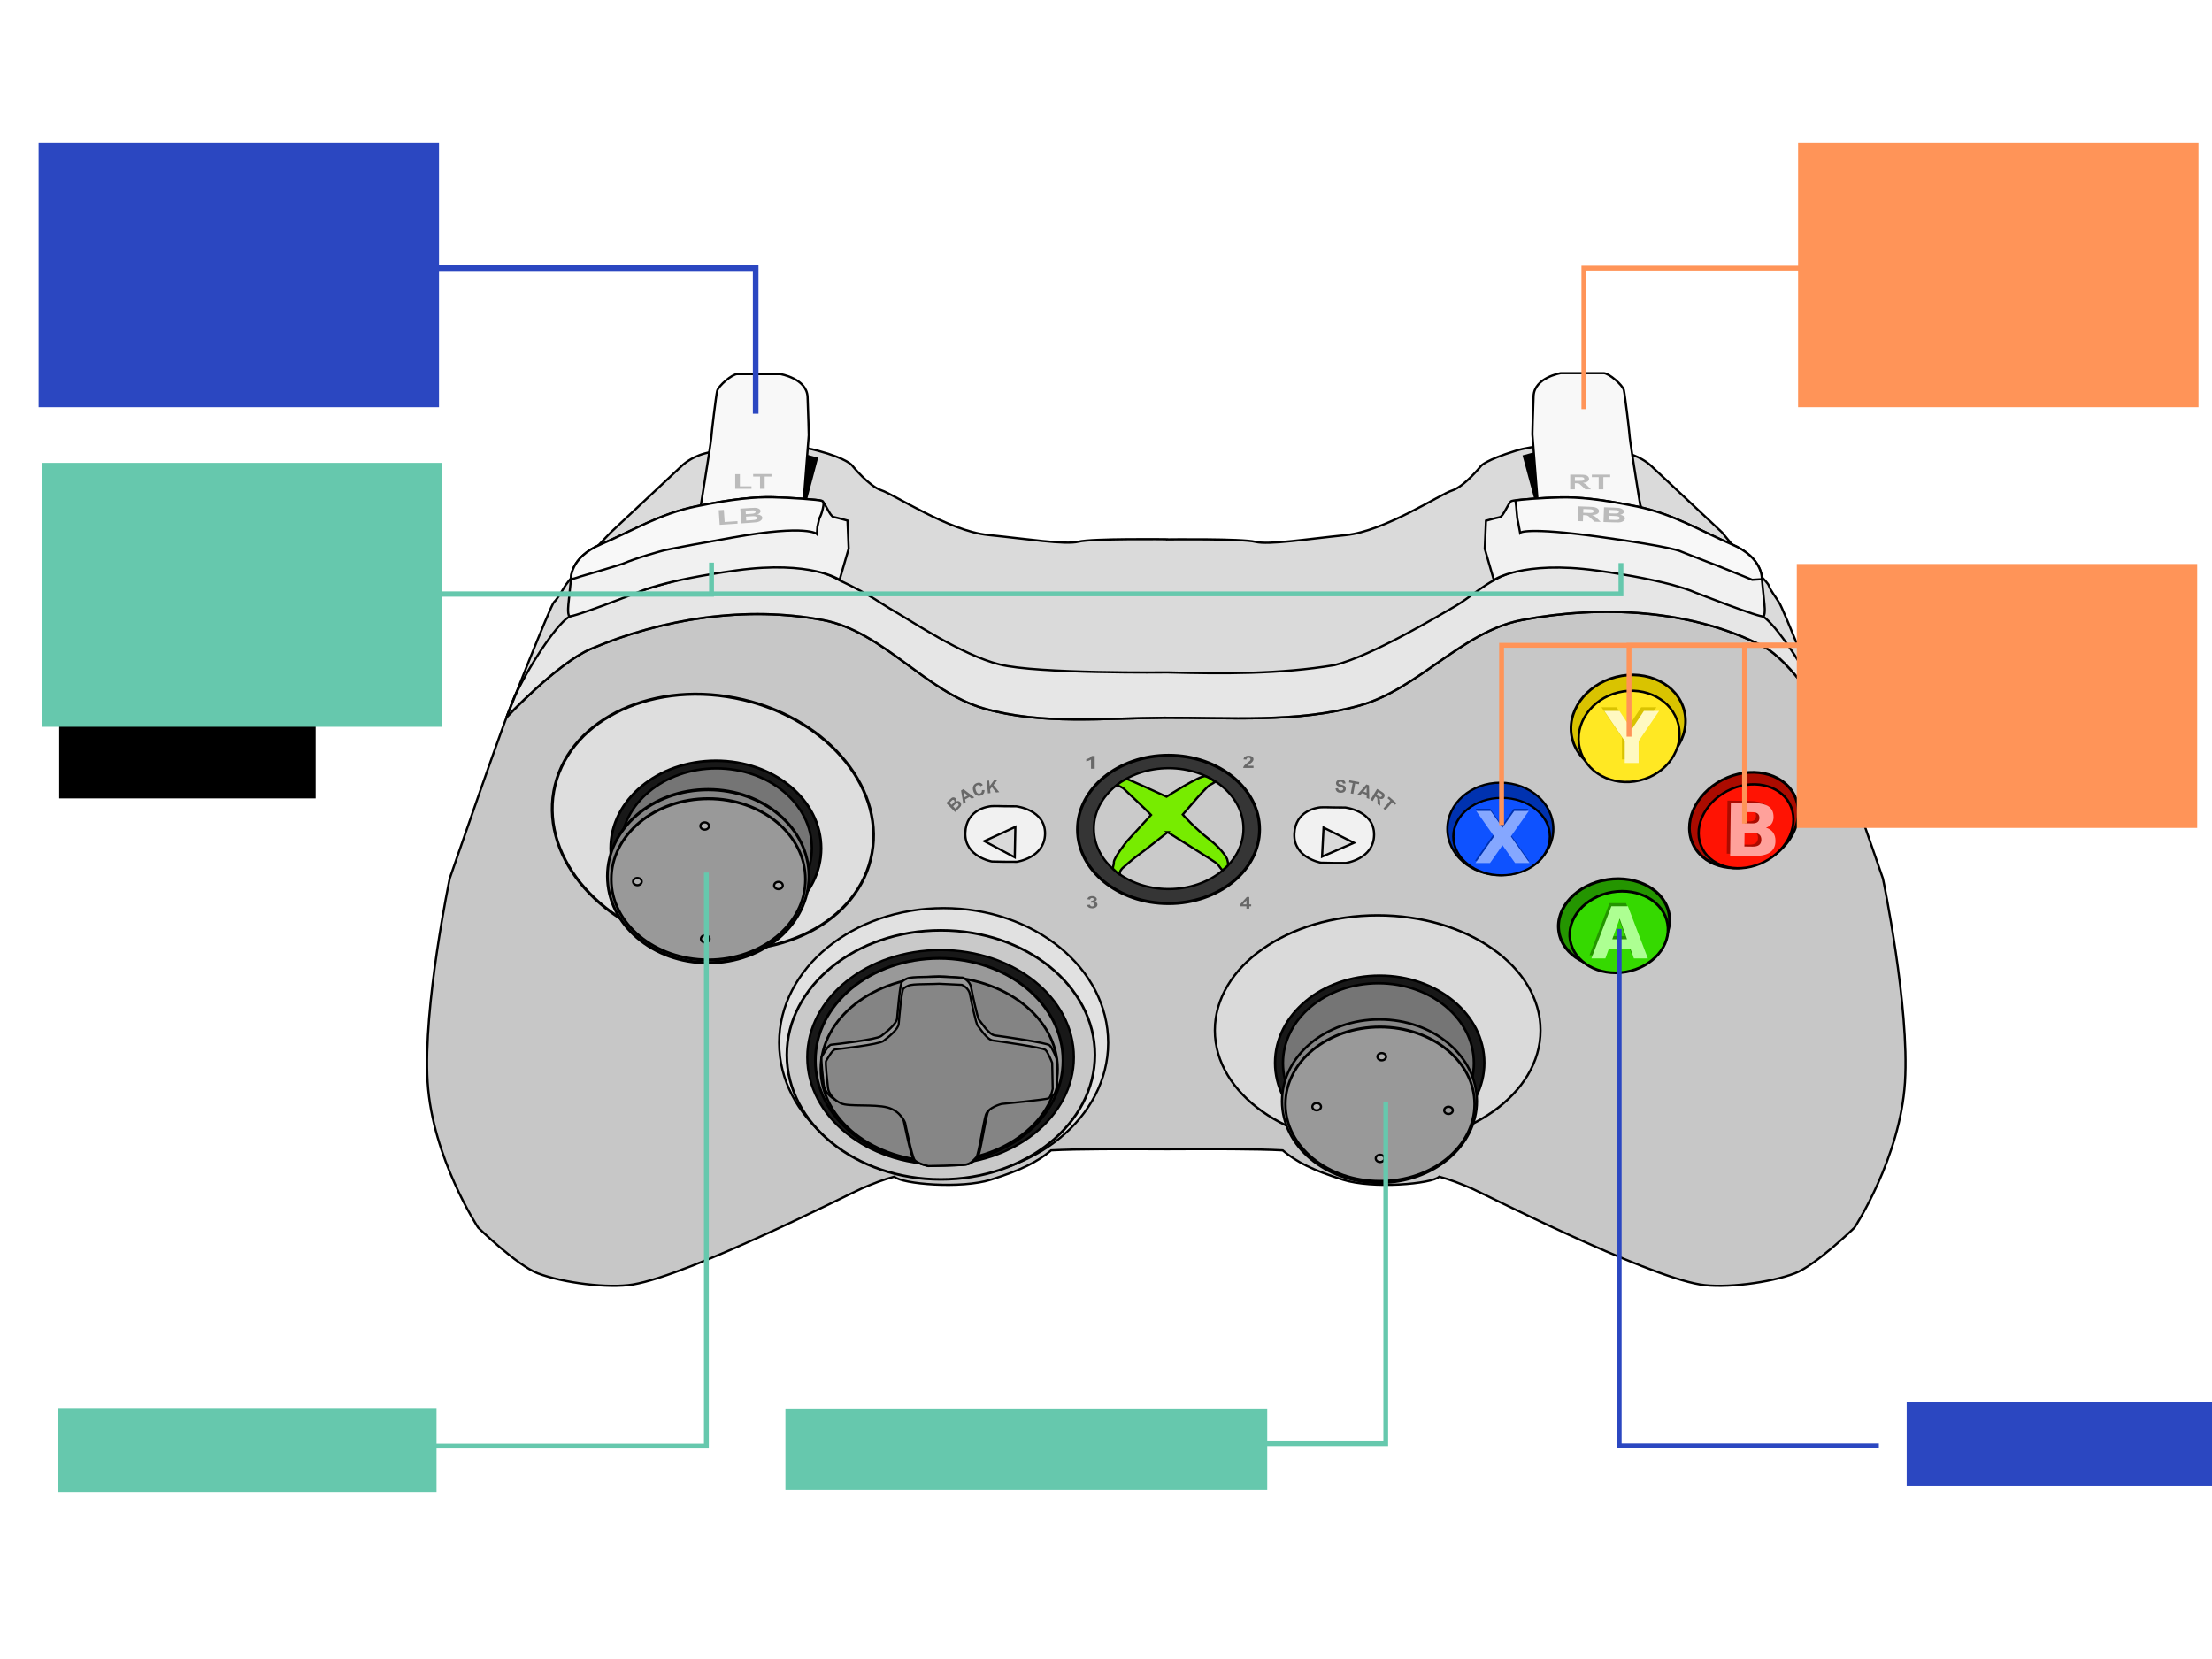 <?xml version="1.0" encoding="UTF-8" standalone="no"?>
<!-- Created with Inkscape (http://www.inkscape.org/) -->

<svg
   xmlns:dc="http://purl.org/dc/elements/1.1/"
   xmlns:cc="http://creativecommons.org/ns#"
   xmlns:rdf="http://www.w3.org/1999/02/22-rdf-syntax-ns#"
   xmlns:svg="http://www.w3.org/2000/svg"
   xmlns="http://www.w3.org/2000/svg"
   xmlns:sodipodi="http://sodipodi.sourceforge.net/DTD/sodipodi-0.dtd"
   xmlns:inkscape="http://www.inkscape.org/namespaces/inkscape"
   version="1.1"
   width="1000"
   height="750"
   id="svg3023"
   inkscape:version="0.92.2 (5c3e80d, 2017-08-06)"
   sodipodi:docname="Xbox_Controller.svg"
   inkscape:export-filename="D:\git\guile-wars-unlimited\GDD\controller.png"
   inkscape:export-xdpi="300"
   inkscape:export-ydpi="300">
  <sodipodi:namedview
     pagecolor="#ffffff"
     bordercolor="#666666"
     borderopacity="1"
     objecttolerance="10"
     gridtolerance="10"
     guidetolerance="10"
     inkscape:pageopacity="0"
     inkscape:pageshadow="2"
     inkscape:window-width="1920"
     inkscape:window-height="1017"
     id="namedview105"
     showgrid="false"
     inkscape:zoom="0.89702957"
     inkscape:cx="526.25498"
     inkscape:cy="280.87119"
     inkscape:window-x="-8"
     inkscape:window-y="-8"
     inkscape:window-maximized="1"
     inkscape:current-layer="svg3023"
     showguides="true"
     inkscape:guide-bbox="true" />
  <defs
     id="defs3025">
    <inkscape:path-effect
       effect="bend_path"
       id="path-effect3820"
       is_visible="true"
       bendpath="M 0,0 H 1"
       prop_scale="1"
       scale_y_rel="false"
       vertical="false" />
  </defs>
  <g
     id="layer1"
     transform="translate(146.162,-139.517)">
    <path
       d="m 200.946,395.582 c -29.992,-0.22 -72.465,16.989 -89.292,23.661 -4.788,1.899 -17.392,18.814 -25.217,35.257 -3.5,7.354 -29.281,82.156 -29.281,82.156 0,0 -12.143,57.839 -10,92.125 C 49.299,663.067 70,694.5 70,694.5 c 0,0 17.557,17.1 27,20.688 11.302,4.293 31.854,6.91 43,5.031 25.866,-4.359 98.438,-41.295 103.438,-43.438 5,-2.143 9.917,-4.1 14.688,-5.312 3.519,3.343 30.116,5.629 43.688,1.344 13.571,-4.286 20.918,-7.947 27.219,-13.25 11.761,-0.637 32.973,-0.601 52.406,-0.5 19.394,-0.101 40.544,-0.137 52.281,0.5 6.288,5.302 13.612,8.965 27.156,13.25 13.544,4.285 40.113,1.999 43.625,-1.344 4.761,1.212 9.635,3.17 14.625,5.312 4.99,2.142 77.436,39.079 103.25,43.438 11.123,1.878 31.627,-0.77 42.906,-5.062 9.424,-3.587 26.938,-20.656 26.938,-20.656 0,0 20.674,-31.41 22.812,-65.688 2.139,-34.278 -9.969,-92.125 -9.969,-92.125 0,0 -25.726,-74.773 -29.219,-82.125 -7.809,-16.44 -21.039,-34.913 -25.817,-36.811 -12.279,-4.878 -36.23,-16.619 -63.119,-20.786 -16.694,-2.588 -36.596,-2.901 -50.752,1.724 -9.547,3.119 -17.962,11.176 -24.281,14.777 -7.38,4.205 -37.514,22.432 -54.622,26.717 -24.915,4.167 -50.53,3.976 -75.562,3.318 0,0 -58.828,0.684 -75.971,-3.601 -17.143,-4.286 -40.015,-19.758 -47.411,-23.964 -6.332,-3.601 -10.845,-7.526 -24.955,-14.165 -10.907,-6.361 -22.634,-6.187 -32.406,-6.188 z"
       id="path3048"
       style="fill:#c7c7c7;fill-opacity:1;stroke:#000000;stroke-width:1px;stroke-linecap:butt;stroke-linejoin:miter;stroke-opacity:1"
       inkscape:connector-curvature="0" />
    <path
       d="m 356.836,629.108 c 0,33.613 -33.298,60.862 -74.372,60.862 -41.075,0 -74.372,-27.249 -74.372,-60.862 0,-33.613 33.298,-60.862 74.372,-60.862 41.075,0 74.372,27.249 74.372,60.862 z"
       transform="translate(-2.02,-18.183)"
       id="path5191"
       style="fill:#e1e1e1;fill-opacity:1;stroke:#000000;stroke-width:0.999;stroke-miterlimit:4;stroke-opacity:1"
       inkscape:connector-curvature="0" />
    <path
       d="m 322.5,617.362 c 0,26.825 -27.183,48.571 -60.714,48.571 -33.532,0 -60.714,-21.746 -60.714,-48.571 0,-26.825 27.183,-48.571 60.714,-48.571 33.532,0 60.714,21.746 60.714,48.571 z"
       transform="matrix(1.147,0,0,1.159,-21.086,-99.127)"
       id="path5189"
       style="fill:#c9c9c9;fill-opacity:1;stroke:#000000;stroke-width:0.999;stroke-miterlimit:4;stroke-opacity:1"
       inkscape:connector-curvature="0" />
    <path
       d="m 201.312,340.719 c -12.735,0.279 -24.74,2.676 -28.844,3.781 -6.566,1.768 -10.344,5.562 -10.344,5.562 l -32.062,30.031 c 0,0 -5.044,5.188 -5.549,5.819 -6.491,8.114 -7.954,8.203 -8.964,10.223 -1.01,2.02 -4.314,5.429 -5.956,7.829 -1.038,1.517 -3.766,6.46 -5.281,7.723 -1.515,1.263 -21.469,52.094 -21.469,52.094 0,0 23.015,-24.473 38.04,-30.871 32.52,-13.846 70.519,-19.707 105.231,-13.043 27.173,5.216 46.125,32.427 72.741,39.989 26.055,7.403 54.067,4.301 81.153,4.143 29.584,-0.172 60.098,2.444 88.579,-5.559 26.585,-7.469 46.158,-33.463 73.285,-38.632 35.899,-6.84 76.518,-4.886 108.988,11.882 12.734,6.576 28.545,32.152 28.545,32.152 0,0 -19.894,-50.863 -21.406,-52.125 -1.133,-1.894 -4.019,-5.671 -4.524,-7.439 -0.504,-1.767 -6.968,-7.198 -7.976,-9.217 -1.008,-2.02 -1.023,-0.239 -7.67,-8.203 -2.001,-2.398 -5.549,-6.703 -5.549,-6.703 l -32,-30.031 c 0,0 -3.791,-3.795 -10.344,-5.562 -6.553,-1.767 -33.232,-6.699 -50.906,-1.25 -13.665,4.213 -15.625,6.812 -15.625,6.812 0,0 -7.549,9.358 -13.094,11.125 -5.545,1.767 -30.483,18.42 -48.125,20.188 -17.642,1.767 -34.795,4.546 -40.844,3.031 -6.049,-1.515 -39.906,-1.094 -39.906,-1.094 v -0.062 c 0,0 -33.939,-0.421 -40,1.094 -6.061,1.515 -23.229,-1.263 -40.906,-3.031 -17.678,-1.768 -42.694,-18.451 -48.25,-20.219 -5.556,-1.768 -13.125,-11.094 -13.125,-11.094 0,0 -1.885,-3.095 -15.656,-6.812 -6.709,-1.811 -14.546,-2.698 -22.188,-2.531 z"
       id="path4939"
       style="fill:#dadada;fill-opacity:1;stroke:#000000;stroke-width:1px;stroke-linecap:butt;stroke-linejoin:miter;stroke-opacity:1"
       inkscape:connector-curvature="0" />
    <path
       d="m 177.637,334.645 45.482,12.134 -12.358,46.463 -42.446,-10.705 z"
       id="rect5193"
       style="fill:#000000;fill-opacity:1;stroke:#000000;stroke-width:0.98;stroke-miterlimit:4;stroke-opacity:1"
       inkscape:connector-curvature="0" />
    <path
       d="m 168.75,379.862 c 0,0 6.429,-39.464 6.607,-42.143 0.179,-2.679 2.143,-19.107 2.679,-21.429 0.536,-2.321 6.786,-7.679 9.107,-7.679 2.321,0 19.464,0 19.464,0 0,0 11.964,1.964 12.321,10.357 0.357,8.393 0.536,17.321 0.536,17.321 L 216.25,377.362 Z"
       id="path4945"
       style="fill:#f8f8f8;fill-opacity:1;stroke:#000000;stroke-width:1px;stroke-linecap:butt;stroke-linejoin:miter;stroke-opacity:1"
       inkscape:connector-curvature="0" />
    <path
       d="m 563.906,395.094 c -10.005,-0.049 -19.787,0.993 -27.75,3.594 -9.547,3.119 -17.962,11.181 -24.281,14.781 -7.38,4.205 -37.517,22.434 -54.625,26.719 -24.915,4.167 -50.53,3.971 -75.562,3.312 0,0 -58.826,0.692 -75.969,-3.594 -17.143,-4.286 -40.011,-19.762 -47.406,-23.969 -6.332,-3.601 -10.765,-7.42 -24.876,-14.059 -10.907,-6.361 -22.727,-6.284 -32.499,-6.285 -29.992,-0.22 -72.454,15.848 -89.281,22.52 -4.703,1.865 -16.932,19.348 -24.781,35.511 -2.301,5.803 -4.031,10.156 -4.031,10.156 0,0 23.006,-24.478 38.031,-30.875 32.52,-13.846 70.538,-19.695 105.25,-13.031 27.173,5.216 46.103,32.407 72.719,39.969 26.055,7.403 54.07,4.314 81.156,4.156 29.584,-0.172 60.112,2.44 88.594,-5.562 26.585,-7.469 46.155,-33.457 73.281,-38.625 35.899,-6.84 76.529,-4.893 109,11.875 12.734,6.576 28.531,32.156 28.531,32.156 0,0 -1.712,-4.333 -4,-10.125 -7.854,-16.22 -20.679,-34.103 -25.375,-35.969 -12.279,-4.878 -36.236,-16.614 -63.125,-20.781 -7.304,-1.132 -15.218,-1.837 -23,-1.875 z"
       id="path5180"
       style="fill:#f3f3f3;fill-opacity:0.452;stroke:#000000;stroke-width:1px;stroke-linecap:butt;stroke-linejoin:miter;stroke-opacity:1"
       inkscape:connector-curvature="0" />
    <path
       d="m 110.893,411.826 1.071,-10.536 c 0,0 -0.714,-9.643 13.571,-15.714 14.286,-6.071 26.429,-13.75 43.036,-17.143 16.607,-3.393 26.607,-4.286 34.643,-4.107 8.036,0.179 20.714,1.071 22.143,1.607 1.429,0.536 3.571,6.964 5.357,7.321 1.786,0.357 6.25,1.607 6.25,1.607 l 0.536,12.679 -4.107,14.107 c 0,0 -12.857,-8.929 -46.607,-4.286 -33.75,4.643 -44.286,9.821 -44.286,9.821 0,0 -30.179,11.786 -31.25,10.893 -1.071,-0.893 -0.357,-6.25 -0.357,-6.25 z"
       id="path4943"
       style="fill:#f1f1f1;fill-opacity:1;stroke:#000000;stroke-width:1px;stroke-linecap:butt;stroke-linejoin:miter;stroke-opacity:1"
       inkscape:connector-curvature="0" />
    <path
       d="m 434.201,474.967 h 45.133 v 48.09 h -45.133 z"
       transform="rotate(-15.07)"
       id="rect5196"
       style="fill:#000000;fill-opacity:1;stroke:#000000;stroke-width:0.999;stroke-miterlimit:4;stroke-opacity:1"
       inkscape:connector-curvature="0" />
    <path
       d="m 597.214,379.423 c 0,0 -6.416,-39.455 -6.594,-42.133 -0.178,-2.678 -2.138,-19.103 -2.673,-21.424 -0.535,-2.321 -6.772,-7.677 -9.089,-7.677 -2.317,0 -19.425,0 -19.425,0 0,0 -11.94,1.964 -12.297,10.355 -0.356,8.391 -0.535,17.317 -0.535,17.317 l 3.208,41.062 z"
       id="path4951"
       style="fill:#f8f8f8;fill-opacity:1;stroke:#000000;stroke-width:0.999px;stroke-linecap:butt;stroke-linejoin:miter;stroke-opacity:1"
       inkscape:connector-curvature="0" />
    <path
       d="m 651.418,411.884 -1.069,-10.533 c 0,0 0.713,-9.641 -13.544,-15.711 -14.257,-6.07 -26.375,-13.747 -42.949,-17.139 -16.574,-3.392 -26.553,-4.285 -34.573,-4.106 -8.02,0.179 -20.672,1.071 -22.098,1.607 -1.426,0.536 -3.564,6.963 -5.346,7.32 -1.782,0.357 -6.237,1.607 -6.237,1.607 l -0.535,12.676 4.099,14.104 c 0,0 12.831,-8.926 46.513,-4.285 33.682,4.642 44.196,9.819 44.196,9.819 0,0 30.118,11.783 31.187,10.89 1.069,-0.893 0.356,-6.249 0.356,-6.249 z"
       id="path4953"
       style="fill:#f1f1f1;fill-opacity:1;stroke:#000000;stroke-width:0.999;stroke-linecap:butt;stroke-linejoin:miter;stroke-miterlimit:4;stroke-dasharray:none;stroke-opacity:1"
       inkscape:connector-curvature="0" />
    <path
       d="m 555.714,521.648 c 0,9.665 -8.475,17.5 -18.929,17.5 -10.454,0 -18.929,-7.835 -18.929,-17.5 0,-9.665 8.475,-17.5 18.929,-17.5 10.454,0 18.929,7.835 18.929,17.5 z"
       transform="matrix(1.265,0,0,1.195,-146.919,-109.104)"
       id="path4957"
       style="fill:#0032b0;fill-opacity:1;stroke:#000000;stroke-width:0.812;stroke-miterlimit:4;stroke-opacity:1"
       inkscape:connector-curvature="0" />
    <path
       d="m 555.714,521.648 c 0,9.665 -8.475,17.5 -18.929,17.5 -10.454,0 -18.929,-7.835 -18.929,-17.5 0,-9.665 8.475,-17.5 18.929,-17.5 10.454,0 18.929,7.835 18.929,17.5 z"
       transform="matrix(1.153,0,0,1,-86.221,-3.929)"
       id="path4959"
       style="fill:#0e52ff;fill-opacity:1;stroke:#000000;stroke-width:0.93;stroke-miterlimit:4;stroke-opacity:1"
       inkscape:connector-curvature="0" />
    <path
       d="m 608.393,565.487 c 0,8.334 -8.275,15.089 -18.482,15.089 -10.207,0 -18.482,-6.756 -18.482,-15.089 0,-8.334 8.275,-15.089 18.482,-15.089 10.207,0 18.482,6.756 18.482,15.089 z"
       transform="matrix(1.349,-0.208,0.201,1.303,-325.944,-57.284)"
       id="path4963"
       style="fill:#249500;fill-opacity:1;stroke:#000000;stroke-width:0.999;stroke-miterlimit:4;stroke-opacity:1"
       inkscape:connector-curvature="0" />
    <path
       d="m 608.393,565.487 c 0,8.334 -8.275,15.089 -18.482,15.089 -10.207,0 -18.482,-6.756 -18.482,-15.089 0,-8.334 8.275,-15.089 18.482,-15.089 10.207,0 18.482,6.756 18.482,15.089 z"
       transform="matrix(1.191,-0.204,0.205,1.196,-232.813,4.896)"
       id="path4961"
       style="fill:#35d900;fill-opacity:1;stroke:#000000;stroke-width:0.999;stroke-miterlimit:4;stroke-opacity:1"
       inkscape:connector-curvature="0" />
    <path
       d="m 619.643,473.344 c 0,10.405 -9.874,18.839 -22.054,18.839 -12.18,0 -22.054,-8.435 -22.054,-18.839 0,-10.405 9.874,-18.839 22.054,-18.839 12.18,0 22.054,8.435 22.054,18.839 z"
       transform="matrix(1.148,-0.288,0.288,1.146,-232.428,96.795)"
       id="path4965"
       style="fill:#d9c300;fill-opacity:1;stroke:#000000;stroke-width:0.999;stroke-miterlimit:4;stroke-opacity:1"
       inkscape:connector-curvature="0" />
    <path
       d="m 619.643,473.344 c 0,10.405 -9.874,18.839 -22.054,18.839 -12.18,0 -22.054,-8.435 -22.054,-18.839 0,-10.405 9.874,-18.839 22.054,-18.839 12.18,0 22.054,8.435 22.054,18.839 z"
       transform="matrix(1.011,-0.244,0.255,1.057,-134.558,117.914)"
       id="path4967"
       style="fill:#ffe823;fill-opacity:1;stroke:#000000;stroke-width:0.999;stroke-miterlimit:4;stroke-opacity:1"
       inkscape:connector-curvature="0" />
    <path
       d="m 685,538.612 c 0,9.369 -8.954,16.964 -20,16.964 -11.046,0 -20,-7.595 -20,-16.964 0,-9.369 8.954,-16.964 20,-16.964 11.046,0 20,7.595 20,16.964 z"
       transform="matrix(1.173,-0.491,0.44,1.135,-374.823,225.471)"
       id="path4969"
       style="fill:#ab0b00;fill-opacity:1;stroke:#000000;stroke-width:0.999;stroke-miterlimit:4;stroke-opacity:1"
       inkscape:connector-curvature="0" />
    <path
       d="m 685,538.612 c 0,9.369 -8.954,16.964 -20,16.964 -11.046,0 -20,-7.595 -20,-16.964 0,-9.369 8.954,-16.964 20,-16.964 11.046,0 20,7.595 20,16.964 z"
       transform="matrix(1.021,-0.431,0.383,0.996,-242.068,263.224)"
       id="path4971"
       style="fill:#ff1303;fill-opacity:1;stroke:#000000;stroke-width:0.999;stroke-miterlimit:4;stroke-opacity:1"
       inkscape:connector-curvature="0" />
    <path
       d="m 339.916,620.522 c 0,26.779 -26.344,48.487 -58.841,48.487 -32.497,0 -58.841,-21.709 -58.841,-48.487 0,-26.779 26.344,-48.487 58.841,-48.487 32.497,0 58.841,21.709 58.841,48.487 z"
       transform="matrix(1.024,0,0,1,-8.771,-3.03)"
       id="path5106"
       style="fill:#181818;fill-opacity:1;stroke:#000000;stroke-width:0.999;stroke-miterlimit:4;stroke-opacity:1"
       inkscape:connector-curvature="0" />
    <path
       d="m 323.929,622.005 c 0,19.823 -20.427,35.893 -45.625,35.893 -25.198,0 -45.625,-16.07 -45.625,-35.893 0,-19.823 20.427,-35.893 45.625,-35.893 25.198,0 45.625,16.07 45.625,35.893 z"
       transform="matrix(1.227,0,0,1.288,-63.065,-182.164)"
       id="path4973"
       style="fill:#999999;fill-opacity:1;stroke:#000000;stroke-width:0.999;stroke-miterlimit:4;stroke-opacity:1"
       inkscape:connector-curvature="0" />
    <path
       d="m 323.929,622.005 c 0,19.823 -20.427,35.893 -45.625,35.893 -25.198,0 -45.625,-16.07 -45.625,-35.893 0,-19.823 20.427,-35.893 45.625,-35.893 25.198,0 45.625,16.07 45.625,35.893 z"
       transform="matrix(1.173,0,0,1.162,-48.013,-99.983)"
       id="path4975"
       style="fill:#848484;fill-opacity:1;stroke:#000000;stroke-width:0.999;stroke-miterlimit:4;stroke-opacity:1"
       inkscape:connector-curvature="0" />
    <path
       d="m 415.089,517.675 c 0,12.846 -13.791,23.259 -30.804,23.259 -17.012,0 -30.804,-10.413 -30.804,-23.259 0,-12.846 13.791,-23.259 30.804,-23.259 17.012,0 30.804,10.413 30.804,23.259 z"
       transform="matrix(1.336,0,0,1.439,-131.287,-230.449)"
       id="path4977"
       style="fill:#353535;fill-opacity:1;stroke:#000000;stroke-width:0.999;stroke-miterlimit:4;stroke-opacity:1"
       inkscape:connector-curvature="0" />
    <path
       d="m 399.554,521.068 c 0,3.575 -3.718,6.473 -8.304,6.473 -4.586,0 -8.304,-2.898 -8.304,-6.473 0,-3.575 3.718,-6.473 8.304,-6.473 4.586,0 8.304,2.898 8.304,6.473 z"
       transform="matrix(4.072,0,0,4.222,-1211.005,-1685.828)"
       id="path4979"
       style="fill:#cacaca;fill-opacity:1;stroke:#000000;stroke-width:0.241;stroke-miterlimit:4;stroke-opacity:1"
       inkscape:connector-curvature="0" />
    <path
       d="m 278.4,581 10.67,0.505 c 0,0 3.22,1.263 3.788,4.419 0.418,2.322 2.904,14.142 3.662,14.773 0.758,0.631 4.167,6.566 7.197,6.945 3.03,0.379 23.36,3.283 24.622,4.419 1.263,1.136 3.157,6.061 3.157,6.061 l 0.253,12.248 c 0,0 -0.758,3.788 -1.894,4.419 -1.136,0.631 -22.097,2.652 -22.097,2.652 0,0 -6.313,1.515 -7.45,5.177 -1.136,3.662 -3.409,18.814 -4.419,19.824 -1.01,1.01 -2.399,3.157 -5.303,3.536 -2.904,0.379 -17.173,0.631 -17.173,0.631 0,0 -5.303,-1.136 -6.566,-2.904 -1.263,-1.768 -4.419,-17.425 -4.419,-17.425 0,0 -2.02,-5.556 -8.334,-7.197 -6.313,-1.641 -18.183,-0.253 -21.718,-1.894 -3.536,-1.641 -5.935,-4.672 -6.187,-7.324 -0.253,-2.652 -1.389,-11.869 -0.884,-12.627 0.505,-0.758 2.904,-5.303 4.293,-5.43 1.389,-0.126 20.456,-2.273 22.602,-3.914 2.147,-1.641 6.945,-5.43 7.197,-7.955 0.253,-2.525 1.359,-16.723 2.336,-16.731 0.803,-0.729 1.477,-0.94 2.1,-1.27 1.048,-0.555 3.792,-0.7 7.307,-0.75 4.419,-0.063 7.26,-0.189 7.26,-0.189 z"
       id="path4981"
       style="fill:#999999;fill-opacity:1;stroke:#000000;stroke-width:1px;stroke-linecap:butt;stroke-linejoin:miter;stroke-opacity:1"
       inkscape:connector-curvature="0" />
    <path
       d="m 307.752,503.994 c 0,0 -4.706,-0.145 -5.842,-0.018 -1.136,0.126 -11.301,1.263 -11.68,12.059 -0.379,10.796 12.014,12.95 12.014,12.95 l 5.474,0.111 5.764,0.018 c 0,0 12.608,-1.715 12.798,-12.638 0.189,-10.922 -13.006,-12.438 -13.006,-12.438 z"
       id="path4983"
       style="fill:#f1f1f1;fill-opacity:1;stroke:#000000;stroke-width:1px;stroke-linecap:butt;stroke-linejoin:miter;stroke-opacity:1"
       inkscape:connector-curvature="0" />
    <path
       d="m 456.502,504.53 c 0,0 -4.706,-0.145 -5.842,-0.018 -1.136,0.126 -11.301,1.263 -11.68,12.059 -0.379,10.796 12.014,12.95 12.014,12.95 l 5.474,0.111 5.764,0.018 c 0,0 12.608,-1.715 12.798,-12.638 0.189,-10.922 -13.006,-12.438 -13.006,-12.438 z"
       id="path4985"
       style="fill:#f1f1f1;fill-opacity:1;stroke:#000000;stroke-width:1px;stroke-linecap:butt;stroke-linejoin:miter;stroke-opacity:1"
       inkscape:connector-curvature="0" />
    <path
       d="m 312.857,513.344 -0.268,13.75 -13.75,-7.321 z"
       id="path4987"
       style="fill:#d9d9d9;fill-opacity:1;stroke:#000000;stroke-width:1px;stroke-linecap:butt;stroke-linejoin:miter;stroke-opacity:1"
       inkscape:connector-curvature="0" />
    <path
       d="m 452.188,513.657 -0.67,13.125 14.42,-6.25 z"
       id="path4989"
       style="fill:#d9d9d9;fill-opacity:1;stroke:#000000;stroke-width:1px;stroke-linecap:butt;stroke-linejoin:miter;stroke-opacity:1"
       inkscape:connector-curvature="0" />
    <path
       d="m 381.711,515.719 14.647,9.218 c 0,0 7.576,4.672 8.081,5.43 0.505,0.758 2.02,2.652 2.02,2.652 0,0 2.083,-1.768 2.462,-2.273 0.379,-0.505 -0.316,-2.841 -0.316,-2.841 0,0 -1.641,-3.977 -8.207,-9.028 -6.566,-5.051 -11.869,-11.112 -11.869,-11.112 l 6.44,-7.45 c 0,0 4.735,-5.366 5.682,-5.808 0.472,-0.22 2.462,-1.452 2.462,-1.452 0,0 -2.083,-1.957 -4.356,-2.589 -2.273,-0.631 -17.551,9.218 -17.551,9.218 0,0 -15.72,-7.26 -17.993,-8.018 -1.894,0.821 -3.365,1.865 -4.546,2.841 2.67,0.787 3.536,1.894 3.536,1.894 0,0 10.092,9.523 10.796,10.291 0.694,0.758 1.2,1.263 1.2,1.263 l -11.001,11.996 c 0,0 -5.858,7.429 -5.808,9.36 0.038,1.485 -0.763,2.468 -0.268,3.062 0,0 3.567,3.567 3.062,2.304 -0.505,-1.263 1.263,-2.825 1.263,-2.825 0,0 5.338,-4.724 6.913,-5.745 1.705,-1.105 13.353,-10.386 13.353,-10.386 z"
       id="path4993"
       style="fill:#77ec00;fill-opacity:1;stroke:#000000;stroke-width:1px;stroke-linecap:butt;stroke-linejoin:miter;stroke-opacity:1"
       inkscape:connector-curvature="0" />
    <path
       d="m 536.896,610.042 c 0,26.709 -32.959,48.361 -73.615,48.361 -40.656,0 -73.615,-21.652 -73.615,-48.361 0,-26.709 32.959,-48.361 73.615,-48.361 40.656,0 73.615,21.652 73.615,48.361 z"
       transform="matrix(1,0,0,1.075,13.385,-50.488)"
       id="path5187"
       style="fill:#dadada;fill-opacity:1;stroke:#000000;stroke-width:0.999;stroke-miterlimit:4;stroke-opacity:1"
       inkscape:connector-curvature="0" />
    <path
       d="m 525.179,624.594 c 0,20.366 -19.108,36.875 -42.679,36.875 -23.571,0 -42.679,-16.509 -42.679,-36.875 0,-20.366 19.108,-36.875 42.679,-36.875 23.571,0 42.679,16.509 42.679,36.875 z"
       transform="matrix(1.108,0,0,1.069,-57.043,-47.701)"
       id="path5110"
       style="fill:#181818;fill-opacity:1;stroke:#000000;stroke-width:0.999;stroke-miterlimit:4;stroke-opacity:1"
       inkscape:connector-curvature="0" />
    <path
       d="m 516.188,646.281 c 0,18.271 -17.582,33.083 -39.27,33.083 -21.688,0 -39.27,-14.812 -39.27,-33.083 0,-18.271 17.582,-33.082 39.27,-33.082 21.688,0 39.27,14.812 39.27,33.082 z"
       transform="matrix(1.099,0,0,1.091,-47.142,-84.977)"
       id="path4995"
       style="fill:#757575;fill-opacity:1;stroke:#000000;stroke-width:0.999;stroke-miterlimit:4;stroke-opacity:1"
       inkscape:connector-curvature="0" />
    <path
       d="m 202.857,563.791 c 0,23.078 -24.944,41.786 -55.714,41.786 -30.77,0 -55.714,-18.708 -55.714,-41.786 0,-23.078 24.944,-41.786 55.714,-41.786 30.77,0 55.714,18.708 55.714,41.786 z"
       transform="matrix(1.291,0.251,-0.241,1.343,122.031,-282.913)"
       id="path5185"
       style="fill:#dedede;fill-opacity:1;stroke:#000000;stroke-width:0.999;stroke-miterlimit:4;stroke-opacity:1"
       inkscape:connector-curvature="0" />
    <path
       d="m 223.571,523.434 c 0,18.541 -18.069,33.571 -40.357,33.571 -22.289,0 -40.357,-15.03 -40.357,-33.571 0,-18.541 18.069,-33.571 40.357,-33.571 22.289,0 40.357,15.03 40.357,33.571 z"
       transform="matrix(1.179,0,0,1.18,-38.537,-94.604)"
       id="path5108"
       style="fill:#181818;fill-opacity:1;stroke:#000000;stroke-width:0.999;stroke-miterlimit:4;stroke-opacity:1"
       inkscape:connector-curvature="0" />
    <path
       d="m 516.188,646.281 c 0,18.271 -17.582,33.083 -39.27,33.083 -21.688,0 -39.27,-14.812 -39.27,-33.083 0,-18.271 17.582,-33.082 39.27,-33.082 21.688,0 39.27,14.812 39.27,33.082 z"
       transform="matrix(1.099,0,0,1.091,-346.428,-182.119)"
       id="path4997"
       style="fill:#757575;fill-opacity:1;stroke:#000000;stroke-width:0.999;stroke-miterlimit:4;stroke-opacity:1"
       inkscape:connector-curvature="0" />
    <path
       d="m 207.143,553.612 c 0,14.991 -16.789,27.143 -37.5,27.143 -20.711,0 -37.5,-12.152 -37.5,-27.143 0,-14.991 16.789,-27.143 37.5,-27.143 20.711,0 37.5,12.152 37.5,27.143 z"
       transform="matrix(1.215,0,0,1.442,-32.14,-262.683)"
       id="path4999"
       style="fill:#868686;fill-opacity:1;stroke:#000000;stroke-width:0.999;stroke-miterlimit:4;stroke-opacity:1"
       inkscape:connector-curvature="0" />
    <path
       d="m 519.286,638.344 c 0,17.999 -18.468,32.589 -41.25,32.589 -22.782,0 -41.25,-14.591 -41.25,-32.589 0,-17.999 18.468,-32.589 41.25,-32.589 22.782,0 41.25,14.591 41.25,32.589 z"
       transform="matrix(1.068,0,0,1.133,-33.084,-85.935)"
       id="path5001"
       style="fill:#868686;fill-opacity:1;stroke:#000000;stroke-width:0.999;stroke-miterlimit:4;stroke-opacity:1"
       inkscape:connector-curvature="0" />
    <g
       transform="scale(1.23,0.813)"
       id="text5003"
       style="font-style:normal;font-weight:normal;font-size:49.182px;line-height:125%;font-family:'Bitstream Vera Sans';letter-spacing:0px;word-spacing:0px;fill:#686868;fill-opacity:1;stroke:none">
      <path
         d="m 283.516,599.049 h -1.35 v -5.086 c -0.493,0.461 -1.074,0.802 -1.743,1.023 v -1.225 c 0.352,-0.115 0.735,-0.334 1.148,-0.656 0.413,-0.322 0.696,-0.697 0.85,-1.126 h 1.095 z"
         id="path5064"
         style="font-variant:normal;font-weight:bold;font-stretch:normal;font-size:9.836px;font-family:Arial;-inkscape-font-specification:'Arial Bold';fill:#686868;fill-opacity:1"
         inkscape:connector-curvature="0" />
    </g>
    <g
       transform="scale(1.124,0.89)"
       id="text5007"
       style="font-style:normal;font-weight:normal;font-size:43.196px;line-height:125%;font-family:'Bitstream Vera Sans';letter-spacing:0px;word-spacing:0px;fill:#686868;fill-opacity:1;stroke:none">
      <path
         d="m 374.125,545.741 v 1.101 h -4.155 c 0.045,-0.416 0.18,-0.811 0.405,-1.183 0.225,-0.373 0.669,-0.867 1.333,-1.483 0.534,-0.498 0.862,-0.835 0.983,-1.012 0.163,-0.245 0.245,-0.487 0.245,-0.726 -1e-5,-0.264 -0.071,-0.468 -0.213,-0.61 -0.142,-0.142 -0.338,-0.213 -0.588,-0.213 -0.247,10e-6 -0.444,0.074 -0.591,0.224 -0.146,0.149 -0.231,0.397 -0.253,0.742 l -1.181,-0.118 c 0.07,-0.652 0.291,-1.121 0.662,-1.405 0.371,-0.284 0.835,-0.426 1.392,-0.426 0.61,10e-6 1.09,0.165 1.438,0.494 0.349,0.329 0.523,0.738 0.523,1.228 -1e-5,0.278 -0.05,0.543 -0.15,0.795 -0.1,0.252 -0.258,0.515 -0.475,0.791 -0.143,0.183 -0.402,0.446 -0.776,0.789 -0.374,0.343 -0.611,0.571 -0.711,0.683 -0.1,0.112 -0.181,0.222 -0.243,0.329 z"
         id="path5067"
         style="font-variant:normal;font-weight:bold;font-stretch:normal;font-size:8.639px;font-family:Arial;-inkscape-font-specification:'Arial Bold';fill:#686868;fill-opacity:1"
         inkscape:connector-curvature="0" />
    </g>
    <g
       transform="scale(1.142,0.875)"
       id="text5011"
       style="font-style:normal;font-weight:normal;font-size:43.23px;line-height:125%;font-family:'Bitstream Vera Sans';letter-spacing:0px;word-spacing:0px;fill:#686868;fill-opacity:1;stroke:none">
      <path
         d="m 302.347,627.005 1.148,-0.139 c 0.037,0.293 0.135,0.516 0.296,0.671 0.16,0.155 0.355,0.232 0.583,0.232 0.245,0 0.451,-0.093 0.618,-0.279 0.167,-0.186 0.251,-0.436 0.251,-0.751 0,-0.298 -0.08,-0.535 -0.241,-0.709 -0.16,-0.174 -0.356,-0.262 -0.587,-0.262 -0.152,10e-6 -0.334,0.03 -0.545,0.089 l 0.131,-0.967 c 0.321,0.008 0.566,-0.061 0.735,-0.209 0.169,-0.148 0.253,-0.344 0.253,-0.589 -10e-6,-0.208 -0.062,-0.374 -0.186,-0.498 -0.124,-0.124 -0.288,-0.186 -0.494,-0.186 -0.203,1e-5 -0.376,0.07 -0.519,0.211 -0.144,0.141 -0.231,0.346 -0.262,0.616 l -1.093,-0.186 c 0.076,-0.374 0.191,-0.673 0.344,-0.897 0.153,-0.224 0.367,-0.4 0.642,-0.528 0.274,-0.128 0.582,-0.192 0.922,-0.192 0.583,0 1.05,0.186 1.402,0.557 0.29,0.304 0.435,0.647 0.435,1.03 0,0.543 -0.297,0.977 -0.891,1.3 0.355,0.076 0.638,0.246 0.851,0.511 0.212,0.265 0.319,0.584 0.319,0.958 0,0.543 -0.198,1.006 -0.595,1.389 -0.397,0.383 -0.891,0.574 -1.482,0.574 -0.56,0 -1.024,-0.161 -1.393,-0.483 -0.369,-0.322 -0.583,-0.744 -0.642,-1.264 z"
         id="path5070"
         style="font-variant:normal;font-weight:bold;font-stretch:normal;font-size:8.646px;font-family:Arial;-inkscape-font-specification:'Arial Bold';fill:#686868;fill-opacity:1"
         inkscape:connector-curvature="0" />
    </g>
    <g
       transform="scale(1.153,0.867)"
       id="text5015"
       style="font-style:normal;font-weight:normal;font-size:42.081px;line-height:125%;font-family:'Bitstream Vera Sans';letter-spacing:0px;word-spacing:0px;fill:#686868;fill-opacity:1;stroke:none">
      <path
         d="m 361.949,634.706 v -1.212 h -2.466 v -1.011 l 2.614,-3.826 h 0.97 v 3.822 h 0.748 v 1.015 h -0.748 v 1.212 z m 0,-2.227 v -2.059 l -1.385,2.059 z"
         id="path5073"
         style="font-variant:normal;font-weight:bold;font-stretch:normal;font-size:8.416px;font-family:Arial;-inkscape-font-specification:'Arial Bold';fill:#686868;fill-opacity:1"
         inkscape:connector-curvature="0" />
    </g>
    <g
       id="text5023"
       style="font-style:normal;font-weight:normal;font-size:40px;line-height:125%;font-family:'Bitstream Vera Sans';letter-spacing:0px;word-spacing:0px;fill:#686868;fill-opacity:1;stroke:none">
      <path
         d="m 281.606,502.546 1.628,-1.609 c 0.322,-0.319 0.576,-0.543 0.761,-0.672 0.185,-0.13 0.382,-0.214 0.591,-0.252 0.209,-0.038 0.426,-0.028 0.649,0.031 0.223,0.059 0.422,0.177 0.596,0.353 0.189,0.191 0.31,0.417 0.365,0.677 0.055,0.261 0.033,0.518 -0.064,0.772 0.32,-0.173 0.632,-0.238 0.938,-0.196 0.305,0.042 0.574,0.181 0.807,0.416 0.183,0.185 0.318,0.408 0.405,0.668 0.087,0.26 0.107,0.516 0.062,0.768 -0.046,0.252 -0.166,0.498 -0.361,0.738 -0.122,0.15 -0.444,0.486 -0.964,1.008 l -1.386,1.37 z m 1.492,-0.135 0.931,0.942 0.539,-0.533 c 0.32,-0.317 0.515,-0.518 0.584,-0.604 0.124,-0.156 0.187,-0.314 0.188,-0.474 9.3e-4,-0.16 -0.064,-0.306 -0.194,-0.438 -0.124,-0.126 -0.26,-0.194 -0.408,-0.204 -0.147,-0.01 -0.298,0.044 -0.451,0.163 -0.091,0.071 -0.33,0.298 -0.717,0.681 z m 1.601,1.62 1.076,1.089 0.761,-0.752 c 0.296,-0.293 0.476,-0.487 0.539,-0.582 0.1,-0.143 0.146,-0.296 0.138,-0.458 -0.008,-0.162 -0.084,-0.315 -0.227,-0.46 -0.121,-0.122 -0.253,-0.197 -0.396,-0.223 -0.143,-0.027 -0.29,-0.004 -0.441,0.068 -0.15,0.072 -0.413,0.293 -0.787,0.662 z"
         id="path5055"
         style="font-style:normal;font-variant:normal;font-weight:bold;font-stretch:normal;font-size:8px;font-family:Arial;-inkscape-font-specification:'Arial Bold';fill:#686868;fill-opacity:1"
         inkscape:connector-curvature="0" />
      <path
         d="m 294.271,499.992 -1.08,0.645 -1.096,-0.86 -1.965,1.174 0.262,1.359 -1.053,0.629 -1.023,-6.06 1.05,-0.627 z m -2.99,-0.853 -1.767,-1.419 0.426,2.221 z"
         id="path5057"
         style="font-style:normal;font-variant:normal;font-weight:bold;font-stretch:normal;font-size:8px;font-family:Arial;-inkscape-font-specification:'Arial Bold';fill:#686868;fill-opacity:1"
         inkscape:connector-curvature="0" />
      <path
         d="m 297.745,496.69 1.176,3.3e-4 c 0.025,0.648 -0.107,1.177 -0.397,1.586 -0.289,0.41 -0.727,0.708 -1.313,0.893 -0.725,0.23 -1.399,0.171 -2.023,-0.177 -0.624,-0.347 -1.071,-0.951 -1.344,-1.81 -0.288,-0.909 -0.277,-1.689 0.033,-2.34 0.31,-0.651 0.847,-1.098 1.612,-1.34 0.668,-0.212 1.273,-0.186 1.815,0.077 0.322,0.155 0.615,0.431 0.877,0.829 l -1.009,0.606 c -0.154,-0.263 -0.36,-0.443 -0.616,-0.542 -0.257,-0.099 -0.532,-0.102 -0.824,-0.009 -0.405,0.128 -0.687,0.377 -0.847,0.748 -0.16,0.37 -0.137,0.881 0.069,1.531 0.219,0.69 0.498,1.142 0.84,1.357 0.341,0.214 0.71,0.259 1.107,0.133 0.293,-0.093 0.515,-0.266 0.667,-0.519 0.152,-0.253 0.211,-0.594 0.176,-1.023 z"
         id="path5059"
         style="font-style:normal;font-variant:normal;font-weight:bold;font-stretch:normal;font-size:8px;font-family:Arial;-inkscape-font-specification:'Arial Bold';fill:#686868;fill-opacity:1"
         inkscape:connector-curvature="0" />
      <path
         d="m 300.463,498.193 -0.615,-5.693 1.15,-0.124 0.273,2.528 2.049,-2.779 1.546,-0.167 -1.904,2.449 2.636,3.232 -1.487,0.161 -1.854,-2.503 -0.829,1.052 0.186,1.72 z"
         id="path5061"
         style="font-style:normal;font-variant:normal;font-weight:bold;font-stretch:normal;font-size:8px;font-family:Arial;-inkscape-font-specification:'Arial Bold';fill:#686868;fill-opacity:1"
         inkscape:connector-curvature="0" />
    </g>
    <g
       id="text5027"
       style="font-style:normal;font-weight:normal;font-size:40px;line-height:125%;font-family:'Bitstream Vera Sans';letter-spacing:0px;word-spacing:0px;fill:#686868;fill-opacity:1;stroke:none">
      <path
         d="m 457.595,495.918 1.126,-0.101 c 0.065,0.378 0.2,0.656 0.406,0.835 0.206,0.179 0.484,0.269 0.836,0.272 0.372,0.003 0.654,-0.074 0.844,-0.23 0.19,-0.156 0.286,-0.34 0.287,-0.551 10e-4,-0.135 -0.038,-0.251 -0.117,-0.347 -0.079,-0.096 -0.217,-0.179 -0.414,-0.251 -0.135,-0.048 -0.443,-0.134 -0.924,-0.257 -0.619,-0.158 -1.052,-0.35 -1.3,-0.576 -0.349,-0.318 -0.522,-0.703 -0.519,-1.156 0.002,-0.292 0.087,-0.564 0.254,-0.816 0.167,-0.253 0.407,-0.444 0.719,-0.575 0.312,-0.13 0.688,-0.194 1.128,-0.191 0.719,0.005 1.259,0.167 1.619,0.485 0.361,0.318 0.549,0.74 0.563,1.266 l -1.157,0.042 c -0.047,-0.295 -0.152,-0.507 -0.314,-0.637 -0.162,-0.13 -0.405,-0.196 -0.731,-0.199 -0.336,-0.003 -0.599,0.065 -0.791,0.201 -0.123,0.088 -0.185,0.206 -0.186,0.354 -0.001,0.135 0.055,0.252 0.169,0.349 0.145,0.123 0.498,0.254 1.06,0.391 0.561,0.137 0.976,0.278 1.245,0.421 0.268,0.144 0.478,0.34 0.628,0.587 0.15,0.247 0.224,0.552 0.222,0.914 -0.002,0.328 -0.096,0.635 -0.28,0.92 -0.184,0.285 -0.444,0.496 -0.778,0.633 -0.334,0.137 -0.75,0.203 -1.248,0.2 -0.724,-0.005 -1.279,-0.177 -1.664,-0.514 -0.386,-0.338 -0.614,-0.827 -0.684,-1.468 z"
         id="path5076"
         style="font-variant:normal;font-weight:bold;font-stretch:normal;font-size:8px;font-family:Arial;-inkscape-font-specification:'Arial Bold';fill:#686868;fill-opacity:1"
         inkscape:connector-curvature="0" />
      <path
         d="m 464.488,498.207 0.873,-4.677 -1.67,-0.312 0.178,-0.952 4.474,0.835 -0.178,0.952 -1.667,-0.311 -0.873,4.677 z"
         id="path5078"
         style="font-variant:normal;font-weight:bold;font-stretch:normal;font-size:8px;font-family:Arial;-inkscape-font-specification:'Arial Bold';fill:#686868;fill-opacity:1"
         inkscape:connector-curvature="0" />
      <path
         d="m 472.862,500.738 -1.178,-0.441 -0.013,-1.394 -2.144,-0.802 -0.898,1.053 -1.149,-0.43 4.095,-4.582 1.145,0.428 z m -1.2,-2.868 0.005,-2.267 -1.469,1.719 z"
         id="path5080"
         style="font-variant:normal;font-weight:bold;font-stretch:normal;font-size:8px;font-family:Arial;-inkscape-font-specification:'Arial Bold';fill:#686868;fill-opacity:1"
         inkscape:connector-curvature="0" />
      <path
         d="m 473.411,501.063 2.983,-4.888 2.077,1.268 c 0.522,0.319 0.875,0.594 1.058,0.827 0.183,0.232 0.277,0.504 0.283,0.815 0.005,0.311 -0.08,0.612 -0.257,0.9 -0.224,0.367 -0.516,0.604 -0.878,0.711 -0.361,0.107 -0.776,0.061 -1.243,-0.138 0.137,0.255 0.23,0.499 0.278,0.733 0.048,0.234 0.074,0.613 0.078,1.136 l 0.015,1.318 -1.18,-0.72 -0.065,-1.499 c -0.021,-0.535 -0.049,-0.88 -0.082,-1.036 -0.033,-0.156 -0.091,-0.284 -0.173,-0.384 -0.082,-0.1 -0.237,-0.22 -0.463,-0.358 l -0.2,-0.122 -1.245,2.041 z m 2.708,-2.219 0.73,0.446 c 0.473,0.289 0.781,0.449 0.924,0.481 0.142,0.032 0.277,0.019 0.403,-0.038 0.126,-0.057 0.234,-0.159 0.324,-0.306 0.1,-0.165 0.138,-0.324 0.111,-0.479 -0.026,-0.155 -0.111,-0.294 -0.255,-0.419 -0.073,-0.06 -0.31,-0.212 -0.71,-0.456 l -0.77,-0.47 z"
         id="path5082"
         style="font-variant:normal;font-weight:bold;font-stretch:normal;font-size:8px;font-family:Arial;-inkscape-font-specification:'Arial Bold';fill:#686868;fill-opacity:1"
         inkscape:connector-curvature="0" />
      <path
         d="m 479.239,505.045 3.136,-3.578 -1.278,-1.12 0.638,-0.729 3.423,2.999 -0.638,0.729 -1.275,-1.117 -3.136,3.578 z"
         id="path5084"
         style="font-variant:normal;font-weight:bold;font-stretch:normal;font-size:8px;font-family:Arial;-inkscape-font-specification:'Arial Bold';fill:#686868;fill-opacity:1"
         inkscape:connector-curvature="0" />
    </g>
    <path
       d="m 207.143,553.612 c 0,14.991 -16.789,27.143 -37.5,27.143 -20.711,0 -37.5,-12.152 -37.5,-27.143 0,-14.991 16.789,-27.143 37.5,-27.143 20.711,0 37.5,12.152 37.5,27.143 z"
       transform="matrix(1.17,0,0,1.343,-24.417,-206.469)"
       id="path5086"
       style="fill:#999999;fill-opacity:1;stroke:#000000;stroke-width:0.999;stroke-miterlimit:4;stroke-opacity:1"
       inkscape:connector-curvature="0" />
    <path
       d="m 207.143,553.612 c 0,14.991 -16.789,27.143 -37.5,27.143 -20.711,0 -37.5,-12.152 -37.5,-27.143 0,-14.991 16.789,-27.143 37.5,-27.143 20.711,0 37.5,12.152 37.5,27.143 z"
       transform="matrix(1.14,0,0,1.285,284.321,-72.709)"
       id="path5088"
       style="fill:#999999;fill-opacity:1;stroke:#000000;stroke-width:0.999;stroke-miterlimit:4;stroke-opacity:1"
       inkscape:connector-curvature="0" />
    <path
       d="m 171.347,514.961 c 0,0.907 -0.876,1.641 -1.957,1.641 -1.081,0 -1.957,-0.735 -1.957,-1.641 0,-0.907 0.876,-1.641 1.957,-1.641 1.081,0 1.957,0.735 1.957,1.641 z"
       transform="translate(3.03,-2.02)"
       id="path5090"
       style="fill:#b0b0b0;fill-opacity:1;stroke:#000000;stroke-width:0.999;stroke-miterlimit:4;stroke-opacity:1"
       inkscape:connector-curvature="0" />
    <path
       d="m 171.347,514.961 c 0,0.907 -0.876,1.641 -1.957,1.641 -1.081,0 -1.957,-0.735 -1.957,-1.641 0,-0.907 0.876,-1.641 1.957,-1.641 1.081,0 1.957,0.735 1.957,1.641 z"
       transform="translate(36.365,24.875)"
       id="path5092"
       style="fill:#b0b0b0;fill-opacity:1;stroke:#000000;stroke-width:0.999;stroke-miterlimit:4;stroke-opacity:1"
       inkscape:connector-curvature="0" />
    <path
       d="m 171.347,514.961 c 0,0.907 -0.876,1.641 -1.957,1.641 -1.081,0 -1.957,-0.735 -1.957,-1.641 0,-0.907 0.876,-1.641 1.957,-1.641 1.081,0 1.957,0.735 1.957,1.641 z"
       transform="translate(3.283,48.992)"
       id="path5094"
       style="fill:#b0b0b0;fill-opacity:1;stroke:#000000;stroke-width:0.999;stroke-miterlimit:4;stroke-opacity:1"
       inkscape:connector-curvature="0" />
    <path
       d="m 171.347,514.961 c 0,0.907 -0.876,1.641 -1.957,1.641 -1.081,0 -1.957,-0.735 -1.957,-1.641 0,-0.907 0.876,-1.641 1.957,-1.641 1.081,0 1.957,0.735 1.957,1.641 z"
       transform="translate(-27.4,23.107)"
       id="path5096"
       style="fill:#b0b0b0;fill-opacity:1;stroke:#000000;stroke-width:0.999;stroke-miterlimit:4;stroke-opacity:1"
       inkscape:connector-curvature="0" />
    <path
       d="m 171.347,514.961 c 0,0.907 -0.876,1.641 -1.957,1.641 -1.081,0 -1.957,-0.735 -1.957,-1.641 0,-0.907 0.876,-1.641 1.957,-1.641 1.081,0 1.957,0.735 1.957,1.641 z"
       transform="translate(309.107,102.278)"
       id="path5098"
       style="fill:#afafaf;fill-opacity:1;stroke:#000000;stroke-width:0.999;stroke-miterlimit:4;stroke-opacity:1"
       inkscape:connector-curvature="0" />
    <path
       d="m 171.347,514.961 c 0,0.907 -0.876,1.641 -1.957,1.641 -1.081,0 -1.957,-0.735 -1.957,-1.641 0,-0.907 0.876,-1.641 1.957,-1.641 1.081,0 1.957,0.735 1.957,1.641 z"
       transform="translate(339.285,126.522)"
       id="path5100"
       style="fill:#979797;fill-opacity:1;stroke:#000000;stroke-width:0.999;stroke-miterlimit:4;stroke-opacity:1"
       inkscape:connector-curvature="0" />
    <path
       d="m 171.347,514.961 c 0,0.907 -0.876,1.641 -1.957,1.641 -1.081,0 -1.957,-0.735 -1.957,-1.641 0,-0.907 0.876,-1.641 1.957,-1.641 1.081,0 1.957,0.735 1.957,1.641 z"
       transform="translate(308.349,148.24)"
       id="path5102"
       style="fill:#b0b0b0;fill-opacity:1;stroke:#000000;stroke-width:0.999;stroke-miterlimit:4;stroke-opacity:1"
       inkscape:connector-curvature="0" />
    <path
       d="m 171.347,514.961 c 0,0.907 -0.876,1.641 -1.957,1.641 -1.081,0 -1.957,-0.735 -1.957,-1.641 0,-0.907 0.876,-1.641 1.957,-1.641 1.081,0 1.957,0.735 1.957,1.641 z"
       transform="translate(279.686,124.88)"
       id="path5104"
       style="fill:#b0b0b0;fill-opacity:1;stroke:#000000;stroke-width:0.999;stroke-miterlimit:4;stroke-opacity:1"
       inkscape:connector-curvature="0" />
    <g
       transform="scale(1.017,0.984)"
       id="text5112"
       style="font-style:normal;font-weight:bold;font-size:32.838px;line-height:125%;font-family:'Bitstream Vera Sans';-inkscape-font-specification:'Bitstream Vera Sans Bold';letter-spacing:0px;word-spacing:0px;fill:#249500;fill-opacity:1;stroke:none">
      <path
         d="m 580.247,576.287 h -9.653 l -1.523,4.361 h -6.205 l 8.867,-23.939 h 7.36 l 8.867,23.939 h -6.205 z m -8.113,-4.442 h 6.558 l -3.271,-9.524 z"
         id="path5129"
         style="fill:#249500;fill-opacity:1"
         inkscape:connector-curvature="0" />
    </g>
    <g
       transform="matrix(1.017,0,0,0.984,-0.347,0.253)"
       id="text5116"
       style="font-style:normal;font-weight:bold;font-size:32.838px;line-height:125%;font-family:'Bitstream Vera Sans';-inkscape-font-specification:'Bitstream Vera Sans Bold';letter-spacing:0px;word-spacing:0px;fill:#0032b0;fill-opacity:1;stroke:none">
      <path
         d="m 528.013,524.785 8.306,12.218 h -6.43 l -5.596,-8.178 -5.548,8.178 H 512.283 l 8.306,-12.218 -7.985,-11.721 h 6.446 l 5.243,7.713 5.227,-7.713 h 6.478 z"
         id="path5132"
         style="fill:#0032b0;fill-opacity:1"
         inkscape:connector-curvature="0" />
    </g>
    <g
       transform="matrix(1.017,0,0,0.984,-1.073,0)"
       id="text5120"
       style="font-style:normal;font-weight:bold;font-size:32.838px;line-height:125%;font-family:'Bitstream Vera Sans';-inkscape-font-specification:'Bitstream Vera Sans Bold';letter-spacing:0px;word-spacing:0px;fill:#d9c300;fill-opacity:1;stroke:none">
      <path
         d="m 569.216,466.723 h 6.75 l 5.452,8.53 5.452,-8.53 h 6.767 l -9.124,13.854 v 10.086 h -6.173 v -10.086 z"
         id="path5135"
         style="fill:#d9c300;fill-opacity:1"
         inkscape:connector-curvature="0" />
    </g>
    <g
       transform="matrix(1.017,0.014,-0.013,0.984,-0.568,-0.379)"
       id="text5124"
       style="font-style:normal;font-weight:bold;font-size:33.448px;line-height:125%;font-family:'Bitstream Vera Sans';-inkscape-font-specification:'Bitstream Vera Sans Bold';letter-spacing:0px;word-spacing:0px;fill:#ab0b00;fill-opacity:1;stroke:none">
      <path
         d="m 640.91,510.45 c 0.991,10e-6 1.742,-0.218 2.254,-0.653 0.512,-0.436 0.768,-1.078 0.768,-1.927 -2e-5,-0.838 -0.256,-1.478 -0.768,-1.919 -0.512,-0.441 -1.263,-0.661 -2.254,-0.661 h -3.479 v 5.161 z m 0.212,10.665 c 1.263,0 2.213,-0.267 2.85,-0.8 0.637,-0.534 0.955,-1.339 0.955,-2.417 -10e-6,-1.056 -0.316,-1.848 -0.947,-2.376 -0.632,-0.528 -1.584,-0.792 -2.858,-0.792 h -3.691 v 6.386 z m 5.847,-8.77 c 1.35,0.392 2.395,1.116 3.136,2.172 0.74,1.056 1.111,2.352 1.111,3.887 -2e-5,2.352 -0.795,4.105 -2.384,5.259 -1.59,1.154 -4.007,1.731 -7.251,1.731 h -10.436 v -24.384 h 9.44 c 3.386,3e-5 5.839,0.512 7.358,1.535 1.519,1.024 2.278,2.662 2.278,4.916 -2e-5,1.187 -0.278,2.197 -0.833,3.03 -0.555,0.833 -1.361,1.451 -2.417,1.854 z"
         id="path5138"
         style="fill:#ab0b00;fill-opacity:1"
         inkscape:connector-curvature="0" />
    </g>
    <path
       d="m 111.964,401.291 c 0,0 -0.714,-9.643 13.571,-15.714 14.286,-6.071 26.429,-13.75 43.036,-17.143 16.607,-3.393 26.607,-4.286 34.643,-4.107 8.036,0.179 20.714,1.071 22.143,1.607 1.429,0.536 0.519,3.288 0.054,5.049 -0.361,1.367 -1.2,2.996 -1.2,2.996 l -0.853,3.713 -0.193,3.248 c 0,0 -4.229,-4.454 -37.768,1.523 -31.317,5.58 -32.038,6.033 -32.038,6.033 0,0 -11.491,3.073 -17.865,5.842 -1.279,0.556 -17.455,5.268 -17.455,5.268 -2.254,0.558 -4.348,1.59 -6.074,1.685 z"
       id="path5176"
       style="fill:#f8f8f8;fill-opacity:1;stroke:#000000;stroke-width:1px;stroke-linecap:butt;stroke-linejoin:miter;stroke-opacity:1"
       inkscape:connector-curvature="0" />
    <g
       transform="matrix(1.311,-0.088,0.051,0.76,0,0)"
       id="text5140"
       style="font-style:normal;font-weight:normal;font-size:12.254px;line-height:125%;font-family:'Bitstream Vera Sans';letter-spacing:0px;word-spacing:0px;fill:#bbbbbb;fill-opacity:1;stroke:none">
      <path
         d="m 116.873,509.303 v -8.7 h 1.771 v 7.222 h 4.404 v 1.478 z"
         id="path5157"
         style="font-variant:normal;font-weight:bold;font-stretch:normal;font-family:Arial;-inkscape-font-specification:'Arial Bold';fill:#bbbbbb;fill-opacity:1"
         inkscape:connector-curvature="0" />
      <path
         d="m 124.322,500.531 h 3.506 c 0.694,10e-6 1.212,0.029 1.553,0.087 0.341,0.058 0.646,0.179 0.915,0.362 0.269,0.183 0.494,0.428 0.673,0.733 0.179,0.305 0.269,0.647 0.269,1.026 -1e-5,0.411 -0.111,0.788 -0.332,1.131 -0.221,0.343 -0.522,0.6 -0.9,0.772 0.535,0.156 0.945,0.421 1.233,0.796 0.287,0.375 0.431,0.816 0.431,1.322 -1e-5,0.399 -0.093,0.787 -0.278,1.164 -0.185,0.377 -0.439,0.678 -0.76,0.903 -0.321,0.225 -0.717,0.364 -1.188,0.416 -0.295,0.032 -1.007,0.052 -2.136,0.06 h -2.986 z m 1.771,1.46 v 2.028 h 1.161 c 0.69,1e-5 1.119,-0.01 1.286,-0.03 0.303,-0.036 0.541,-0.141 0.715,-0.314 0.174,-0.174 0.26,-0.402 0.26,-0.685 -1e-5,-0.271 -0.075,-0.492 -0.224,-0.661 -0.15,-0.17 -0.372,-0.272 -0.667,-0.308 -0.176,-0.02 -0.68,-0.03 -1.514,-0.03 z m 0,3.488 v 2.345 h 1.639 c 0.638,1e-5 1.043,-0.018 1.215,-0.054 0.263,-0.048 0.478,-0.165 0.643,-0.35 0.166,-0.185 0.248,-0.434 0.248,-0.745 0,-0.263 -0.064,-0.487 -0.191,-0.67 -0.128,-0.183 -0.312,-0.317 -0.553,-0.401 -0.241,-0.084 -0.765,-0.126 -1.571,-0.126 z"
         id="path5159"
         style="font-variant:normal;font-weight:bold;font-stretch:normal;font-family:Arial;-inkscape-font-specification:'Arial Bold';fill:#bbbbbb;fill-opacity:1"
         inkscape:connector-curvature="0" />
    </g>
    <g
       transform="scale(1.25,0.8)"
       id="text5144"
       style="font-style:normal;font-weight:normal;font-size:11.663px;line-height:125%;font-family:'Bitstream Vera Sans';letter-spacing:0px;word-spacing:0px;fill:#bbbbbb;fill-opacity:1;stroke:none">
      <path
         d="m 148.977,450.616 v -8.28 h 1.686 v 6.873 h 4.191 v 1.407 z"
         id="path5162"
         style="font-variant:normal;font-weight:bold;font-stretch:normal;font-family:Arial;-inkscape-font-specification:'Arial Bold';fill:#bbbbbb;fill-opacity:1"
         inkscape:connector-curvature="0" />
      <path
         d="m 157.94,450.616 v -6.936 h -2.477 v -1.412 h 6.634 v 1.412 h -2.471 v 6.936 z"
         id="path5164"
         style="font-variant:normal;font-weight:bold;font-stretch:normal;font-family:Arial;-inkscape-font-specification:'Arial Bold';fill:#bbbbbb;fill-opacity:1"
         inkscape:connector-curvature="0" />
    </g>
    <g
       transform="scale(1.25,0.8)"
       id="text5148"
       style="font-style:normal;font-weight:normal;font-size:11.663px;line-height:125%;font-family:'Bitstream Vera Sans';letter-spacing:0px;word-spacing:0px;fill:#bbbbbb;fill-opacity:1;stroke:none">
      <path
         d="m 450.957,450.943 v -8.348 h 3.548 c 0.892,10e-6 1.54,0.075 1.945,0.225 0.404,0.15 0.728,0.417 0.971,0.8 0.243,0.383 0.364,0.822 0.364,1.315 0,0.626 -0.184,1.144 -0.552,1.552 -0.368,0.408 -0.919,0.665 -1.651,0.772 0.364,0.213 0.665,0.446 0.903,0.7 0.237,0.254 0.557,0.706 0.96,1.355 l 1.019,1.629 h -2.016 l -1.219,-1.817 c -0.433,-0.649 -0.729,-1.058 -0.888,-1.227 -0.159,-0.169 -0.328,-0.285 -0.507,-0.347 -0.178,-0.063 -0.461,-0.094 -0.849,-0.094 h -0.342 v 3.485 z m 1.686,-4.818 h 1.247 c 0.809,10e-6 1.314,-0.034 1.515,-0.102 0.201,-0.068 0.359,-0.186 0.473,-0.353 0.114,-0.167 0.171,-0.376 0.171,-0.626 0,-0.281 -0.075,-0.508 -0.225,-0.681 -0.15,-0.173 -0.362,-0.282 -0.635,-0.327 -0.137,-0.019 -0.547,-0.029 -1.23,-0.029 h -1.315 z"
         id="path5167"
         style="font-variant:normal;font-weight:bold;font-stretch:normal;font-family:Arial;-inkscape-font-specification:'Arial Bold';fill:#bbbbbb;fill-opacity:1"
         inkscape:connector-curvature="0" />
      <path
         d="m 461.259,450.943 v -6.936 h -2.477 v -1.412 h 6.634 v 1.412 h -2.471 v 6.936 z"
         id="path5169"
         style="font-variant:normal;font-weight:bold;font-stretch:normal;font-family:Arial;-inkscape-font-specification:'Arial Bold';fill:#bbbbbb;fill-opacity:1"
         inkscape:connector-curvature="0" />
    </g>
    <path
       d="m 645.972,401.617 4.377,-0.265 c 0,0 0.713,-9.641 -13.544,-15.711 -14.257,-6.07 -26.375,-13.747 -42.949,-17.139 -16.574,-3.392 -26.553,-4.285 -34.573,-4.106 -8.02,0.179 -18.943,0.939 -20.369,1.475 0.663,3.41 0.464,7.015 1.241,9.769 l 0.885,4.729 c 0,0 2.474,-2.766 36.156,1.876 33.682,4.642 36.607,6.605 36.607,6.605 0,0 10.316,4.099 11.633,4.551 3.123,1.072 20.535,8.216 20.535,8.216 z"
       id="path5178"
       style="fill:#f8f8f8;fill-opacity:1;stroke:#000000;stroke-width:0.999;stroke-linecap:butt;stroke-linejoin:miter;stroke-miterlimit:4;stroke-dasharray:none;stroke-opacity:1"
       inkscape:connector-curvature="0" />
    <g
       transform="matrix(1.313,0.047,-0.027,0.761,0,0)"
       id="text5152"
       style="font-style:normal;font-weight:normal;font-size:12.254px;line-height:125%;font-family:'Bitstream Vera Sans';letter-spacing:0px;word-spacing:0px;fill:#bbbbbb;fill-opacity:1;stroke:none">
      <path
         d="m 441.499,465.628 v -8.772 h 3.728 c 0.937,0 1.619,0.079 2.043,0.236 0.425,0.158 0.765,0.438 1.02,0.841 0.255,0.403 0.383,0.864 0.383,1.382 0,0.658 -0.193,1.202 -0.58,1.63 -0.387,0.429 -0.965,0.699 -1.735,0.811 0.383,0.223 0.699,0.469 0.948,0.736 0.249,0.267 0.585,0.742 1.008,1.424 l 1.071,1.711 h -2.118 l -1.28,-1.909 c -0.455,-0.682 -0.766,-1.112 -0.933,-1.289 -0.168,-0.178 -0.345,-0.299 -0.533,-0.365 -0.187,-0.066 -0.485,-0.099 -0.892,-0.099 h -0.359 v 3.662 z m 1.771,-5.062 h 1.31 c 0.85,10e-6 1.38,-0.036 1.592,-0.108 0.211,-0.072 0.377,-0.195 0.497,-0.371 0.12,-0.176 0.179,-0.395 0.179,-0.658 0,-0.295 -0.079,-0.534 -0.236,-0.715 -0.158,-0.181 -0.38,-0.296 -0.667,-0.344 -0.144,-0.02 -0.574,-0.03 -1.292,-0.03 h -1.382 z"
         id="path5172"
         style="font-variant:normal;font-weight:bold;font-stretch:normal;font-family:Arial;-inkscape-font-specification:'Arial Bold';fill:#bbbbbb;fill-opacity:1"
         inkscape:connector-curvature="0" />
      <path
         d="m 450.354,456.857 h 3.506 c 0.694,0 1.212,0.029 1.553,0.087 0.341,0.058 0.646,0.179 0.915,0.362 0.269,0.183 0.494,0.428 0.673,0.733 0.179,0.305 0.269,0.647 0.269,1.026 0,0.411 -0.111,0.788 -0.332,1.131 -0.221,0.343 -0.522,0.6 -0.9,0.772 0.535,0.156 0.945,0.421 1.233,0.796 0.287,0.375 0.431,0.816 0.431,1.322 -10e-6,0.399 -0.093,0.787 -0.278,1.164 -0.185,0.377 -0.439,0.678 -0.76,0.903 -0.321,0.225 -0.717,0.364 -1.188,0.416 -0.295,0.032 -1.007,0.052 -2.136,0.06 h -2.986 z m 1.771,1.46 v 2.028 h 1.161 c 0.69,0 1.119,-0.01 1.286,-0.03 0.303,-0.036 0.541,-0.141 0.715,-0.314 0.174,-0.174 0.26,-0.402 0.26,-0.685 -1e-5,-0.271 -0.075,-0.492 -0.224,-0.661 -0.15,-0.17 -0.372,-0.272 -0.667,-0.308 -0.176,-0.02 -0.68,-0.03 -1.514,-0.03 z m 0,3.488 v 2.345 h 1.639 c 0.638,0 1.043,-0.018 1.215,-0.054 0.263,-0.048 0.478,-0.165 0.643,-0.35 0.166,-0.185 0.248,-0.434 0.248,-0.745 0,-0.263 -0.064,-0.487 -0.191,-0.67 -0.128,-0.183 -0.312,-0.317 -0.553,-0.401 -0.241,-0.084 -0.765,-0.126 -1.571,-0.126 z"
         id="path5174"
         style="font-variant:normal;font-weight:bold;font-stretch:normal;font-family:Arial;-inkscape-font-specification:'Arial Bold';fill:#bbbbbb;fill-opacity:1"
         inkscape:connector-curvature="0" />
    </g>
    <g
       transform="matrix(1.017,0,0,0.984,-0.126,1.263)"
       id="g5202"
       style="font-style:normal;font-weight:bold;font-size:32.838px;line-height:125%;font-family:'Bitstream Vera Sans';-inkscape-font-specification:'Bitstream Vera Sans Bold';letter-spacing:0px;word-spacing:0px;fill:#85a7ff;fill-opacity:1;stroke:none">
      <path
         d="m 528.013,524.785 8.306,12.218 h -6.43 l -5.596,-8.178 -5.548,8.178 H 512.283 l 8.306,-12.218 -7.985,-11.721 h 6.446 l 5.243,7.713 5.227,-7.713 h 6.478 z"
         id="path5204"
         style="fill:#85a7ff;fill-opacity:1"
         inkscape:connector-curvature="0" />
    </g>
    <g
       transform="matrix(1.017,0,0,0.984,0.179,1.641)"
       id="g5206"
       style="font-style:normal;font-weight:bold;font-size:32.838px;line-height:125%;font-family:'Bitstream Vera Sans';-inkscape-font-specification:'Bitstream Vera Sans Bold';letter-spacing:0px;word-spacing:0px;fill:#fff9c1;fill-opacity:1;stroke:none">
      <path
         d="m 569.216,466.723 h 6.75 l 5.452,8.53 5.452,-8.53 h 6.767 l -9.124,13.854 v 10.086 h -6.173 v -10.086 z"
         id="path5208"
         style="fill:#fff9c1;fill-opacity:1"
         inkscape:connector-curvature="0" />
    </g>
    <g
       transform="matrix(1.017,0,0,0.984,0.851,1.43)"
       id="g5210"
       style="font-style:normal;font-weight:bold;font-size:32.838px;line-height:125%;font-family:'Bitstream Vera Sans';-inkscape-font-specification:'Bitstream Vera Sans Bold';letter-spacing:0px;word-spacing:0px;fill:#adff92;fill-opacity:1;stroke:none">
      <path
         d="m 580.247,576.287 h -9.653 l -1.523,4.361 h -6.205 l 8.867,-23.939 h 7.36 l 8.867,23.939 h -6.205 z m -8.113,-4.442 h 6.558 l -3.271,-9.524 z"
         id="path5212"
         style="fill:#adff92;fill-opacity:1"
         inkscape:connector-curvature="0" />
    </g>
    <g
       transform="matrix(1.017,0.014,-0.013,0.984,0.947,0.505)"
       id="g5214"
       style="font-style:normal;font-weight:bold;font-size:33.448px;line-height:125%;font-family:'Bitstream Vera Sans';-inkscape-font-specification:'Bitstream Vera Sans Bold';letter-spacing:0px;word-spacing:0px;fill:#ffa19b;fill-opacity:1;stroke:none">
      <path
         d="m 640.91,510.45 c 0.991,10e-6 1.742,-0.218 2.254,-0.653 0.512,-0.436 0.768,-1.078 0.768,-1.927 -2e-5,-0.838 -0.256,-1.478 -0.768,-1.919 -0.512,-0.441 -1.263,-0.661 -2.254,-0.661 h -3.479 v 5.161 z m 0.212,10.665 c 1.263,0 2.213,-0.267 2.85,-0.8 0.637,-0.534 0.955,-1.339 0.955,-2.417 -10e-6,-1.056 -0.316,-1.848 -0.947,-2.376 -0.632,-0.528 -1.584,-0.792 -2.858,-0.792 h -3.691 v 6.386 z m 5.847,-8.77 c 1.35,0.392 2.395,1.116 3.136,2.172 0.74,1.056 1.111,2.352 1.111,3.887 -2e-5,2.352 -0.795,4.105 -2.384,5.259 -1.59,1.154 -4.007,1.731 -7.251,1.731 h -10.436 v -24.384 h 9.44 c 3.386,3e-5 5.839,0.512 7.358,1.535 1.519,1.024 2.278,2.662 2.278,4.916 -2e-5,1.187 -0.278,2.197 -0.833,3.03 -0.555,0.833 -1.361,1.451 -2.417,1.854 z"
         id="path5216"
         style="fill:#ffa19b;fill-opacity:1"
         inkscape:connector-curvature="0" />
    </g>
    <path
       d="m 278.402,584.264 10.269,0.486 c 0,0 3.099,1.215 3.646,4.253 0.402,2.234 2.795,13.611 3.524,14.219 0.729,0.608 4.01,6.319 6.927,6.684 2.917,0.365 22.482,3.16 23.698,4.253 1.215,1.094 3.038,5.833 3.038,5.833 l 0.243,11.788 c 0,0 -0.729,3.646 -1.823,4.253 -1.094,0.608 -21.267,2.552 -21.267,2.552 0,0 -6.076,1.458 -7.17,4.983 -1.094,3.524 -3.281,18.107 -4.253,19.08 -0.972,0.972 -2.309,3.038 -5.104,3.403 -2.795,0.365 -16.528,0.608 -16.528,0.608 0,0 -5.104,-1.094 -6.319,-2.795 -1.215,-1.701 -4.253,-16.771 -4.253,-16.771 0,0 -1.944,-5.347 -8.021,-6.927 -6.076,-1.58 -17.5,-0.243 -20.903,-1.823 -3.403,-1.58 -5.712,-4.496 -5.955,-7.049 -0.243,-2.552 -1.337,-11.423 -0.851,-12.153 0.486,-0.729 2.795,-5.104 4.132,-5.226 1.337,-0.122 19.687,-2.187 21.753,-3.767 2.066,-1.58 6.684,-5.226 6.927,-7.656 0.243,-2.431 1.308,-16.094 2.248,-16.102 0.773,-0.701 1.421,-0.905 2.021,-1.222 1.008,-0.534 3.65,-0.674 7.033,-0.722 4.253,-0.061 6.988,-0.182 6.988,-0.182 z"
       id="path5218"
       style="fill:#868686;fill-opacity:1;stroke:#000000;stroke-width:0.962px;stroke-linecap:butt;stroke-linejoin:miter;stroke-opacity:1"
       inkscape:connector-curvature="0" />
  </g>
  <flowRoot
     xml:space="preserve"
     id="flowRoot3907"
     style="fill:black;fill-opacity:1;stroke:none;font-family:sans-serif;font-style:normal;font-weight:normal;font-size:40px;line-height:1.25;letter-spacing:0px;word-spacing:0px"><flowRegion
       id="flowRegion3909"><rect
         id="rect3911"
         width="115.938"
         height="43.477"
         x="26.755"
         y="317.461" /></flowRegion><flowPara
       id="flowPara3913" /></flowRoot>  <flowRoot
     xml:space="preserve"
     id="flowRoot3915"
     style="font-style:normal;font-weight:normal;font-size:40px;line-height:1.25;font-family:sans-serif;letter-spacing:0px;word-spacing:0px;fill:#66c8ad;fill-opacity:1;stroke:#66c8ad;stroke-opacity:1"
     transform="matrix(0.775,0,0,0.775,9.479,420.274)"><flowRegion
       id="flowRegion3917"
       style="fill:#66c8ad;fill-opacity:1;stroke:#66c8ad;stroke-opacity:1"><rect
         id="rect3919"
         width="219.614"
         height="47.936"
         x="22.296"
         y="279.558"
         style="fill:#66c8ad;fill-opacity:1;stroke:#66c8ad;stroke-opacity:1" /></flowRegion><flowPara
       id="flowPara3921">Movement</flowPara></flowRoot>  <path
     style="fill:none;fill-opacity:1;stroke:#66c8ad;stroke-width:2.2;stroke-linecap:butt;stroke-linejoin:miter;stroke-miterlimit:4;stroke-dasharray:none;stroke-opacity:1"
     d="M 192.244,653.729 H 319.341 V 394.482"
     id="path3927"
     inkscape:connector-curvature="0" />
  <path
     style="fill:none;stroke:#2b47c1;stroke-width:2.547;stroke-linecap:butt;stroke-linejoin:miter;stroke-miterlimit:4;stroke-dasharray:none;stroke-opacity:1"
     d="m 192.226,121.258 h 149.401 v 65.773"
     id="path4762"
     inkscape:connector-curvature="0" />
  <path
     style="fill:none;stroke:#ff9458;stroke-width:2.2;stroke-linecap:butt;stroke-linejoin:miter;stroke-miterlimit:4;stroke-dasharray:none;stroke-opacity:1"
     d="M 849.321,121.258 H 716.042 v 63.688"
     id="path4762-5"
     inkscape:connector-curvature="0" />
  <flowRoot
     xml:space="preserve"
     id="flowRoot3915-1-8"
     style="font-style:normal;font-variant:normal;font-weight:normal;font-stretch:normal;font-size:40px;line-height:1.25;font-family:sans-serif;-inkscape-font-specification:'sans-serif, Normal';font-variant-ligatures:normal;font-variant-caps:normal;font-variant-numeric:normal;font-feature-settings:normal;text-align:center;letter-spacing:0px;word-spacing:0px;writing-mode:lr-tb;text-anchor:middle;fill:#ff9458;fill-opacity:1;stroke:#ff9458;stroke-opacity:1"
     transform="matrix(0.775,0,0,0.775,795.991,-151.532)"><flowRegion
       id="flowRegion3917-4-0"
       style="font-style:normal;font-variant:normal;font-weight:normal;font-stretch:normal;font-size:40px;font-family:sans-serif;-inkscape-font-specification:'sans-serif, Normal';font-variant-ligatures:normal;font-variant-caps:normal;font-variant-numeric:normal;font-feature-settings:normal;text-align:center;writing-mode:lr-tb;text-anchor:middle;fill:#ff9458;fill-opacity:1;stroke:#ff9458;stroke-opacity:1"><rect
         id="rect3919-8-9"
         width="232.565"
         height="152.983"
         x="22.296"
         y="279.558"
         style="font-style:normal;font-variant:normal;font-weight:normal;font-stretch:normal;font-size:40px;font-family:sans-serif;-inkscape-font-specification:'sans-serif, Normal';font-variant-ligatures:normal;font-variant-caps:normal;font-variant-numeric:normal;font-feature-settings:normal;text-align:center;writing-mode:lr-tb;text-anchor:middle;fill:#ff9458;fill-opacity:1;stroke:#ff9458;stroke-opacity:1" /></flowRegion><flowPara
       id="flowPara3921-7-1">Use</flowPara><flowPara
       id="flowPara4811">Attack</flowPara><flowPara
       id="flowPara4809">Spell</flowPara><flowPara
       id="flowPara4758-3" /><flowPara
       id="flowPara4760-2" /></flowRoot>  <flowRoot
     xml:space="preserve"
     id="flowRoot3915-1-8-4"
     style="font-style:normal;font-variant:normal;font-weight:normal;font-stretch:normal;font-size:40px;line-height:1.25;font-family:sans-serif;-inkscape-font-specification:'sans-serif, Normal';font-variant-ligatures:normal;font-variant-caps:normal;font-variant-numeric:normal;font-feature-settings:normal;text-align:center;letter-spacing:0px;word-spacing:0px;writing-mode:lr-tb;text-anchor:middle;fill:#2b47c1;fill-opacity:1;stroke:#2b47c1;stroke-opacity:1"
     transform="matrix(0.775,0,0,0.775,0.557,-151.532)"><flowRegion
       id="flowRegion3917-4-0-8"
       style="font-style:normal;font-variant:normal;font-weight:normal;font-stretch:normal;font-size:40px;font-family:sans-serif;-inkscape-font-specification:'sans-serif, Normal';font-variant-ligatures:normal;font-variant-caps:normal;font-variant-numeric:normal;font-feature-settings:normal;text-align:center;writing-mode:lr-tb;text-anchor:middle;fill:#2b47c1;fill-opacity:1;stroke:#2b47c1;stroke-opacity:1"><rect
         id="rect3919-8-9-7"
         width="232.565"
         height="152.983"
         x="22.296"
         y="279.558"
         style="font-style:normal;font-variant:normal;font-weight:normal;font-stretch:normal;font-size:40px;font-family:sans-serif;-inkscape-font-specification:'sans-serif, Normal';font-variant-ligatures:normal;font-variant-caps:normal;font-variant-numeric:normal;font-feature-settings:normal;text-align:center;writing-mode:lr-tb;text-anchor:middle;fill:#2b47c1;fill-opacity:1;stroke:#2b47c1;stroke-opacity:1" /></flowRegion><flowPara
       id="flowPara3921-7-1-4">Use</flowPara><flowPara
       id="flowPara4811-0">Utility</flowPara><flowPara
       id="flowPara4809-9">Spell</flowPara><flowPara
       id="flowPara4758-3-0" /><flowPara
       id="flowPara4760-2-4" /></flowRoot>  <path
     style="fill:none;fill-opacity:1;stroke:#2b47c1;stroke-width:2.2;stroke-linecap:butt;stroke-linejoin:miter;stroke-miterlimit:4;stroke-dasharray:none;stroke-opacity:1"
     d="M 849.39,653.633 H 731.995 V 419.928"
     id="path3927-0"
     inkscape:connector-curvature="0" />
  <flowRoot
     xml:space="preserve"
     id="flowRoot3915-9"
     style="font-style:normal;font-weight:normal;font-size:40px;line-height:1.25;font-family:sans-serif;letter-spacing:0px;word-spacing:0px;fill:#2b47c1;fill-opacity:1;stroke:#2b47c1;stroke-opacity:1"
     transform="matrix(0.775,0,0,0.775,845.078,417.391)"><flowRegion
       id="flowRegion3917-9"
       style="fill:#2b47c1;fill-opacity:1;stroke:#2b47c1;stroke-opacity:1"><rect
         id="rect3919-7"
         width="219.614"
         height="47.936"
         x="22.296"
         y="279.558"
         style="fill:#2b47c1;fill-opacity:1;stroke:#2b47c1;stroke-opacity:1" /></flowRegion><flowPara
       id="flowPara3921-4">Jump</flowPara></flowRoot>  <path
     style="fill:none;fill-opacity:1;stroke:#66c8ad;stroke-width:2.2;stroke-linecap:butt;stroke-linejoin:miter;stroke-miterlimit:4;stroke-dasharray:none;stroke-opacity:1"
     d="M 192.244,268.657 H 321.665 V 254.348"
     id="path3927-7"
     inkscape:connector-curvature="0" />
  <path
     style="fill:none;fill-opacity:1;stroke:#66c8ad;stroke-width:2.2;stroke-linecap:butt;stroke-linejoin:miter;stroke-miterlimit:4;stroke-dasharray:none;stroke-opacity:1"
     d="M 193.529,268.467 H 732.797 V 254.547"
     id="path3927-7-0"
     inkscape:connector-curvature="0" />
  <flowRoot
     xml:space="preserve"
     id="flowRoot3915-1-8-4-4"
     style="font-style:normal;font-variant:normal;font-weight:normal;font-stretch:normal;font-size:40px;line-height:1.25;font-family:sans-serif;-inkscape-font-specification:'sans-serif, Normal';font-variant-ligatures:normal;font-variant-caps:normal;font-variant-numeric:normal;font-feature-settings:normal;text-align:center;letter-spacing:0px;word-spacing:0px;writing-mode:lr-tb;text-anchor:middle;fill:#66c8ad;fill-opacity:1;stroke:#66c8ad;stroke-opacity:1"
     transform="matrix(0.775,0,0,0.775,1.926,-7.02)"><flowRegion
       id="flowRegion3917-4-0-8-4"
       style="font-style:normal;font-variant:normal;font-weight:normal;font-stretch:normal;font-size:40px;font-family:sans-serif;-inkscape-font-specification:'sans-serif, Normal';font-variant-ligatures:normal;font-variant-caps:normal;font-variant-numeric:normal;font-feature-settings:normal;text-align:center;writing-mode:lr-tb;text-anchor:middle;fill:#66c8ad;fill-opacity:1;stroke:#66c8ad;stroke-opacity:1"><rect
         id="rect3919-8-9-7-5"
         width="232.565"
         height="152.983"
         x="22.296"
         y="279.558"
         style="font-style:normal;font-variant:normal;font-weight:normal;font-stretch:normal;font-size:40px;font-family:sans-serif;-inkscape-font-specification:'sans-serif, Normal';font-variant-ligatures:normal;font-variant-caps:normal;font-variant-numeric:normal;font-feature-settings:normal;text-align:center;writing-mode:lr-tb;text-anchor:middle;fill:#66c8ad;fill-opacity:1;stroke:#66c8ad;stroke-opacity:1" /></flowRegion><flowPara
       id="flowPara4809-9-1">Toggle</flowPara><flowPara
       id="flowPara5001">Camera</flowPara><flowPara
       id="flowPara5003">Mode</flowPara><flowPara
       id="flowPara5005" /><flowPara
       id="flowPara4758-3-0-0" /><flowPara
       id="flowPara4760-2-4-9" /></flowRoot>  <path
     style="fill:none;stroke:#ff9458;stroke-width:2.2;stroke-linecap:butt;stroke-linejoin:miter;stroke-miterlimit:4;stroke-dasharray:none;stroke-opacity:1"
     d="M 848.856,291.732 H 678.823 v 81.264"
     id="path4762-5-3"
     inkscape:connector-curvature="0" />
  <path
     style="fill:none;stroke:#ff9458;stroke-width:2.2;stroke-linecap:butt;stroke-linejoin:miter;stroke-miterlimit:4;stroke-dasharray:none;stroke-opacity:1"
     d="M 848.856,291.732 H 736.46 v 41.289"
     id="path4762-5-3-8"
     inkscape:connector-curvature="0" />
  <path
     style="fill:none;stroke:#ff9458;stroke-width:2.2;stroke-linecap:butt;stroke-linejoin:miter;stroke-miterlimit:4;stroke-dasharray:none;stroke-opacity:1"
     d="m 848.658,291.757 h -59.992 v 80.554"
     id="path4762-5-3-8-8"
     inkscape:connector-curvature="0" />
  <flowRoot
     xml:space="preserve"
     id="flowRoot3915-1-8-9"
     style="font-style:normal;font-variant:normal;font-weight:normal;font-stretch:normal;font-size:40px;line-height:1.25;font-family:sans-serif;-inkscape-font-specification:'sans-serif, Normal';font-variant-ligatures:normal;font-variant-caps:normal;font-variant-numeric:normal;font-feature-settings:normal;text-align:center;letter-spacing:0px;word-spacing:0px;writing-mode:lr-tb;text-anchor:middle;fill:#ff9458;fill-opacity:1;stroke:#ff9458;stroke-opacity:1"
     transform="matrix(0.775,0,0,0.775,795.401,38.686)"><flowRegion
       id="flowRegion3917-4-0-6"
       style="font-style:normal;font-variant:normal;font-weight:normal;font-stretch:normal;font-size:40px;font-family:sans-serif;-inkscape-font-specification:'sans-serif, Normal';font-variant-ligatures:normal;font-variant-caps:normal;font-variant-numeric:normal;font-feature-settings:normal;text-align:center;writing-mode:lr-tb;text-anchor:middle;fill:#ff9458;fill-opacity:1;stroke:#ff9458;stroke-opacity:1"><rect
         id="rect3919-8-9-5"
         width="232.565"
         height="152.983"
         x="22.296"
         y="279.558"
         style="font-style:normal;font-variant:normal;font-weight:normal;font-stretch:normal;font-size:40px;font-family:sans-serif;-inkscape-font-specification:'sans-serif, Normal';font-variant-ligatures:normal;font-variant-caps:normal;font-variant-numeric:normal;font-feature-settings:normal;text-align:center;writing-mode:lr-tb;text-anchor:middle;fill:#ff9458;fill-opacity:1;stroke:#ff9458;stroke-opacity:1" /></flowRegion><flowPara
       id="flowPara4809-7">Select</flowPara><flowPara
       id="flowPara5099">Spell</flowPara><flowPara
       id="flowPara4758-3-6" /><flowPara
       id="flowPara4760-2-6" /></flowRoot>  <path
     style="fill:none;fill-opacity:1;stroke:#66c8ad;stroke-width:2.148;stroke-linecap:butt;stroke-linejoin:miter;stroke-miterlimit:4;stroke-dasharray:none;stroke-opacity:1"
     d="M 571.546,652.659 H 626.468 V 498.314"
     id="path3927-6"
     inkscape:connector-curvature="0" />
  <flowRoot
     xml:space="preserve"
     id="flowRoot3915-5"
     style="font-style:normal;font-weight:normal;font-size:40px;line-height:1.25;font-family:sans-serif;letter-spacing:0px;word-spacing:0px;fill:#66c8ad;fill-opacity:1;stroke:#66c8ad;stroke-opacity:1"
     transform="matrix(0.775,0,0,0.775,338.18,420.478)"><flowRegion
       id="flowRegion3917-99"
       style="fill:#66c8ad;fill-opacity:1;stroke:#66c8ad;stroke-opacity:1"><rect
         id="rect3919-4"
         width="280.052"
         height="46.497"
         x="22.296"
         y="279.558"
         style="fill:#66c8ad;fill-opacity:1;stroke:#66c8ad;stroke-opacity:1" /></flowRegion><flowPara
       id="flowPara3921-0">Move Camera</flowPara></flowRoot></svg>
